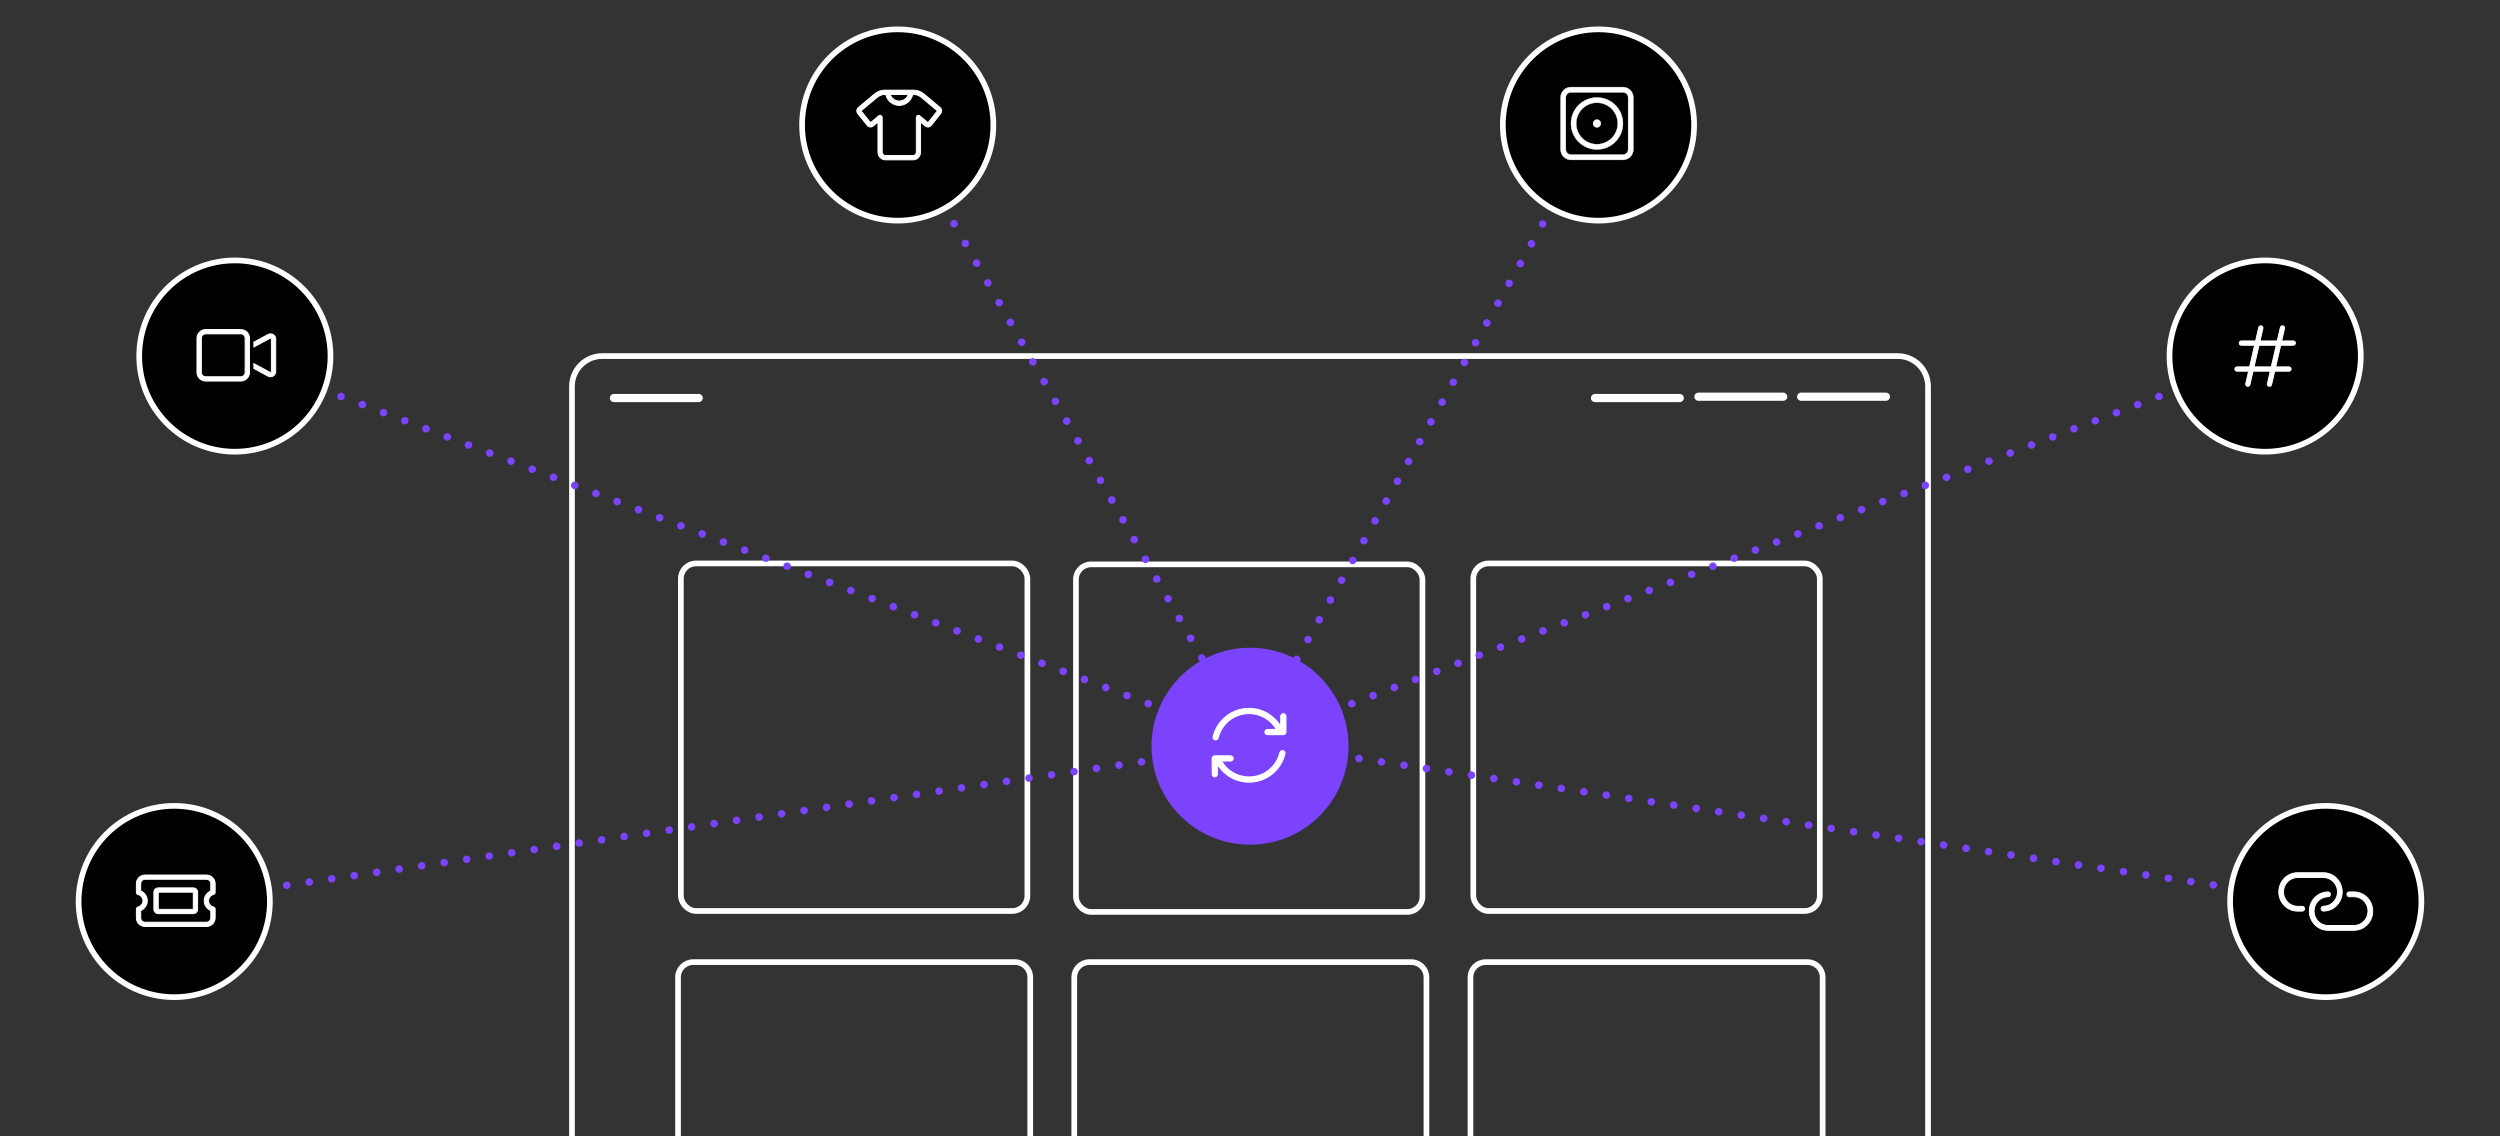 <?xml version="1.0" encoding="UTF-8"?>
<svg width="660px" height="300px" viewBox="0 0 660 300" version="1.1" xmlns="http://www.w3.org/2000/svg" xmlns:xlink="http://www.w3.org/1999/xlink">
    <rect x="0" y="0" width="660" height="300" fill="#333333" stroke="none"/>
    <title>illo-sync-dark</title>
    <g id="illo-sync-dark" stroke="none" stroke-width="1" fill="none" fill-rule="evenodd">
        <g id="Group-Copy" transform="translate(20, 7)">
            <g id="Group-21" transform="translate(131, 87)">
                <g id="Group-4" stroke="#FFFFFF" stroke-width="1.5">
                    <path d="M179,0 L350,0 C354.418,-2.58798134e-15 358,3.582 358,8 L358,206 L358,206" id="Rectangle"></path>
                    <path d="M0,0 L171,0 C175.418,-2.58798134e-15 179,3.582 179,8 L179,206 L179,206" id="Rectangle" transform="translate(89.5, 103) scale(-1, 1) translate(-89.5, -103) "></path>
                </g>
                <g id="Group-17" transform="translate(28, 54)" stroke="#FFFFFF" stroke-width="1.5">
                    <rect id="Rectangle-Copy-4" x="0.75" y="0.75" width="91.478" height="91.753" rx="4"></rect>
                    <path d="M4,106 L88.978,106 C91.188,106 92.978,107.791 92.978,110 L92.978,167 C92.978,169.209 91.188,171 88.978,171 L4,171 C1.791,171 1.15871992e-15,169.209 0,167 L0,110 C-2.705415e-16,107.791 1.791,106 4,106 Z" id="Rectangle-Copy-7"></path>
                    <rect id="Rectangle-Copy-5" x="105.049" y="0.991" width="91.478" height="91.753" rx="4"></rect>
                    <path d="M108.601,106 L193.579,106 C195.788,106 197.579,107.791 197.579,110 L197.579,167 C197.579,169.209 195.788,171 193.579,171 L108.601,171 C106.392,171 104.601,169.209 104.601,167 L104.601,110 C104.601,107.791 106.392,106 108.601,106 Z" id="Rectangle-Copy-8"></path>
                    <rect id="Rectangle-Copy-6" x="209.951" y="0.75" width="91.478" height="91.753" rx="4"></rect>
                    <path d="M213.201,106 L298.18,106 C300.389,106 302.18,107.791 302.18,110 L302.18,167 C302.18,169.209 300.389,171 298.18,171 L213.201,171 C210.992,171 209.201,169.209 209.201,167 L209.201,110 C209.201,107.791 210.992,106 213.201,106 Z" id="Rectangle-Copy-9"></path>
                </g>
                <path d="M11.078,10 L33.458,10 C34.053,10 34.536,10.483 34.536,11.078 C34.536,11.673 34.053,12.156 33.458,12.156 L11.078,12.156 C10.483,12.156 10,11.673 10,11.078 C10,10.483 10.483,10 11.078,10 Z" id="Rectangle" fill="#FFFFFF"></path>
                <path d="M324.502,9.654 L346.883,9.654 C347.478,9.654 347.96,10.137 347.96,10.732 C347.96,11.327 347.478,11.81 346.883,11.81 L324.502,11.81 C323.907,11.81 323.424,11.327 323.424,10.732 C323.424,10.137 323.907,9.654 324.502,9.654 Z" id="Rectangle-Copy" fill="#FFFFFF"></path>
                <path d="M297.384,9.654 L319.764,9.654 C320.359,9.654 320.842,10.137 320.842,10.732 C320.842,11.327 320.359,11.81 319.764,11.81 L297.384,11.81 C296.788,11.81 296.306,11.327 296.306,10.732 C296.306,10.137 296.788,9.654 297.384,9.654 Z" id="Rectangle-Copy-2" fill="#FFFFFF"></path>
                <path d="M270.078,10 L292.458,10 C293.053,10 293.536,10.483 293.536,11.078 C293.536,11.673 293.053,12.156 292.458,12.156 L270.078,12.156 C269.483,12.156 269,11.673 269,11.078 C269,10.483 269.483,10 270.078,10 Z" id="Rectangle-Copy-10" fill="#FFFFFF"></path>
            </g>
            <g id="Group-6">
                <line x1="217" y1="26" x2="310" y2="189" id="Line-7" stroke="#7B44FC" stroke-width="2" stroke-linecap="round" stroke-dasharray="0,6"></line>
                <line x1="402" y1="26" x2="310" y2="189" id="Line-6" stroke="#7B44FC" stroke-width="2" stroke-linecap="round" stroke-dasharray="0,6"></line>
                <line x1="594" y1="231" x2="310" y2="189" id="Line-4" stroke="#7B44FC" stroke-width="2" stroke-linecap="round" stroke-dasharray="0,6"></line>
                <line x1="578" y1="87" x2="310" y2="189" id="Line-5" stroke="#7B44FC" stroke-width="2" stroke-linecap="round" stroke-dasharray="0,6"></line>
                <line x1="26" y1="231" x2="310" y2="190" id="Line-3" stroke="#7B44FC" stroke-width="2" stroke-linecap="round" stroke-dasharray="0,6"></line>
                <line x1="42" y1="87" x2="310" y2="189" id="Line-2" stroke="#7B44FC" stroke-width="2" stroke-linecap="round" stroke-dasharray="0,6"></line>
                <circle id="Oval-Copy-6" fill="#7B44FC" cx="310" cy="190" r="26"></circle>
                <path d="M301.62,187.774 C302.508,184.113 305.809,181.393 309.746,181.393 C312.842,181.393 315.542,183.073 316.987,185.571 L314.623,185.571 C314.24,185.571 313.926,185.885 313.926,186.268 C313.926,186.651 314.24,186.964 314.623,186.964 L318.137,186.964 L318.803,186.964 C319.186,186.964 319.5,186.651 319.5,186.268 L319.5,182.089 C319.5,181.706 319.186,181.393 318.803,181.393 C318.42,181.393 318.107,181.706 318.107,182.089 L318.107,184.727 C316.4,181.893 313.295,180 309.746,180 C305.112,180 301.232,183.23 300.24,187.556 C300.144,187.974 300.475,188.357 300.906,188.357 C301.25,188.357 301.542,188.109 301.624,187.774 L301.62,187.774 Z M317.871,191.73 C316.983,195.387 313.682,198.107 309.746,198.107 C306.65,198.107 303.95,196.427 302.504,193.929 L304.877,193.929 C305.26,193.929 305.574,193.615 305.574,193.232 C305.574,192.849 305.26,192.536 304.877,192.536 L301.354,192.536 L300.697,192.536 C300.314,192.536 300,192.849 300,193.232 L300,197.411 C300,197.794 300.314,198.107 300.697,198.107 C301.08,198.107 301.393,197.794 301.393,197.411 L301.393,194.79 C303.1,197.611 306.205,199.5 309.746,199.5 C314.379,199.5 318.259,196.27 319.252,191.944 C319.348,191.526 319.017,191.143 318.586,191.143 C318.242,191.143 317.95,191.391 317.867,191.726 L317.871,191.73 Z" id="Shape" stroke="#FFFFFF" stroke-width="0.25" fill="#FFFFFF" fill-rule="nonzero"></path>
                <circle id="Oval" stroke="#FFFFFF" stroke-width="1.5" fill="#000000" cx="42" cy="87" r="25.25"></circle>
                <path d="M34.311,81.133 C33.672,81.133 33.156,81.64 33.156,82.267 L33.156,91.333 C33.156,91.96 33.672,92.467 34.311,92.467 L43.556,92.467 C44.195,92.467 44.711,91.96 44.711,91.333 L44.711,82.267 C44.711,81.64 44.195,81.133 43.556,81.133 L34.311,81.133 Z M32,82.267 C32,81.016 33.036,80 34.311,80 L43.556,80 C44.83,80 45.867,81.016 45.867,82.267 L45.867,83.938 L45.867,89.662 L45.867,91.333 C45.867,92.584 44.83,93.6 43.556,93.6 L34.311,93.6 C33.036,93.6 32,92.584 32,91.333 L32,82.267 Z M50.756,92.3 L47.022,90.285 L47.022,88.992 L51.312,91.309 C51.345,91.326 51.381,91.337 51.421,91.337 C51.543,91.337 51.644,91.238 51.644,91.117 L51.644,82.486 C51.644,82.366 51.543,82.267 51.421,82.267 C51.384,82.267 51.345,82.277 51.312,82.295 L47.022,84.608 L47.022,83.315 L50.756,81.3 C50.958,81.19 51.189,81.133 51.421,81.133 C52.182,81.133 52.8,81.739 52.8,82.486 L52.8,91.114 C52.8,91.861 52.182,92.467 51.421,92.467 C51.189,92.467 50.958,92.41 50.756,92.3 Z" id="Shape" stroke="#FFFFFF" stroke-width="0.25" fill="#FFFFFF" fill-rule="nonzero"></path>
                <circle id="Oval-Copy-4" stroke="#FFFFFF" stroke-width="1.5" fill="#000000" cx="578" cy="87" r="25.25"></circle>
                <path d="M577.414,79.701 C577.486,79.393 577.293,79.086 576.986,79.015 C576.679,78.943 576.371,79.136 576.3,79.443 L575.479,83 L571.714,83 C571.4,83 571.143,83.257 571.143,83.572 C571.143,83.886 571.4,84.143 571.714,84.143 L575.214,84.143 L573.896,89.857 L570.571,89.857 C570.257,89.857 570,90.114 570,90.428 C570,90.743 570.257,91 570.571,91 L573.632,91 L572.871,94.299 C572.8,94.607 572.993,94.914 573.3,94.985 C573.607,95.057 573.914,94.864 573.986,94.557 L574.807,91 L579.346,91 L578.586,94.299 C578.514,94.607 578.707,94.914 579.014,94.985 C579.321,95.057 579.629,94.864 579.7,94.557 L580.521,91 L584.286,91 C584.6,91 584.857,90.743 584.857,90.428 C584.857,90.114 584.6,89.857 584.286,89.857 L580.786,89.857 L582.104,84.143 L585.429,84.143 C585.743,84.143 586,83.886 586,83.572 C586,83.257 585.743,83 585.429,83 L582.368,83 L583.129,79.701 C583.2,79.393 583.007,79.086 582.7,79.015 C582.393,78.943 582.086,79.136 582.014,79.443 L581.193,83 L576.654,83 L577.414,79.701 Z M576.389,84.143 L580.929,84.143 L579.611,89.857 L575.071,89.857 L576.389,84.143 Z" id="Shape" stroke="#FFFFFF" stroke-width="0.25" fill="#FFFFFF" fill-rule="nonzero"></path>
                <circle id="Oval-Copy-2" stroke="#FFFFFF" stroke-width="1.5" fill="#000000" cx="217" cy="26" r="25.25"></circle>
                <path d="M213.586,16.8 C212.613,16.8 211.672,17.145 210.916,17.774 L208.137,20.103 L206.613,21.378 C206.131,21.781 206.061,22.507 206.455,22.996 L208.945,26.111 C209.339,26.604 210.049,26.676 210.526,26.273 L211.781,25.224 L211.781,33.188 C211.781,34.298 212.662,35.2 213.748,35.2 L221.056,35.2 C222.141,35.2 223.023,34.298 223.023,33.188 L223.023,25.224 L224.274,26.27 C224.755,26.672 225.461,26.6 225.855,26.108 L228.345,22.992 C228.739,22.5 228.669,21.777 228.187,21.375 L227.832,21.82 L228.187,21.375 L226.666,20.103 L223.887,17.774 C223.132,17.145 222.19,16.8 221.217,16.8 L220.996,16.8 C220.95,16.8 220.908,16.804 220.866,16.807 C220.838,16.804 220.806,16.8 220.774,16.8 L214.029,16.8 C213.997,16.8 213.969,16.804 213.938,16.807 C213.896,16.804 213.853,16.8 213.808,16.8 L213.586,16.8 Z M215.016,17.95 L219.787,17.95 C219.439,18.956 218.501,19.675 217.402,19.675 C216.302,19.675 215.364,18.956 215.016,17.95 Z M211.63,18.665 C212.181,18.202 212.873,17.95 213.586,17.95 L213.808,17.95 L213.808,17.95 C213.808,17.95 213.815,17.954 213.822,17.961 C213.839,17.975 213.857,18.004 213.867,18.04 C214.279,19.643 215.705,20.825 217.402,20.825 C219.099,20.825 220.525,19.643 220.936,18.04 C220.947,18.004 220.964,17.975 220.982,17.961 C220.989,17.954 220.996,17.954 220.996,17.95 L220.996,17.95 L221.217,17.95 C221.93,17.95 222.622,18.202 223.174,18.665 L225.956,20.994 L227.478,22.27 L224.987,25.385 L223.466,24.11 L222.819,23.567 C222.651,23.427 222.419,23.398 222.222,23.492 C222.025,23.585 221.902,23.79 221.902,24.013 L221.902,33.188 C221.902,33.665 221.526,34.05 221.059,34.05 L213.748,34.05 C213.281,34.05 212.905,33.665 212.905,33.188 L212.905,24.013 C212.905,23.79 212.778,23.589 212.585,23.492 C212.392,23.395 212.157,23.427 211.988,23.567 L211.341,24.11 L209.82,25.385 L207.326,22.266 L208.847,20.99 L211.63,18.662 L211.63,18.665 Z" id="Shape" stroke="#FFFFFF" stroke-width="0.25" fill="#FFFFFF" fill-rule="nonzero"></path>
                <circle id="Oval-Copy-3" stroke="#FFFFFF" stroke-width="1.5" fill="#000000" cx="402" cy="26" r="25.25"></circle>
                <path d="M408.457,17.371 C409.216,17.371 409.829,17.984 409.829,18.743 L409.829,32.457 C409.829,33.216 409.216,33.829 408.457,33.829 L394.743,33.829 C393.984,33.829 393.371,33.216 393.371,32.457 L393.371,18.743 C393.371,17.984 393.984,17.371 394.743,17.371 L408.457,17.371 Z M394.743,16 C393.23,16 392,17.23 392,18.743 L392,32.457 C392,33.97 393.23,35.2 394.743,35.2 L408.457,35.2 C409.97,35.2 411.2,33.97 411.2,32.457 L411.2,18.743 C411.2,17.23 409.97,16 408.457,16 L394.743,16 Z M401.6,20.114 C404.63,20.114 407.086,22.57 407.086,25.6 C407.086,28.63 404.63,31.086 401.6,31.086 C398.57,31.086 396.114,28.63 396.114,25.6 C396.114,22.57 398.57,20.114 401.6,20.114 Z M401.6,32.457 C405.387,32.457 408.457,29.387 408.457,25.6 C408.457,21.813 405.387,18.743 401.6,18.743 C397.813,18.743 394.743,21.813 394.743,25.6 C394.743,29.387 397.813,32.457 401.6,32.457 Z M401.6,26.629 C402.168,26.629 402.629,26.168 402.629,25.6 C402.629,25.032 402.168,24.571 401.6,24.571 C401.032,24.571 400.571,25.032 400.571,25.6 C400.571,26.168 401.032,26.629 401.6,26.629 L401.6,26.629 Z" id="Shape" stroke="#FFFFFF" stroke-width="0.1" fill="#FFFFFF" fill-rule="nonzero"></path>
                <circle id="Oval-Copy-5" stroke="#FFFFFF" stroke-width="1.5" fill="#000000" cx="594" cy="231" r="25.25"></circle>
                <path d="M586.56,223.4 C583.82,223.4 581.6,225.668 581.6,228.467 C581.6,231.265 583.82,233.533 586.56,233.533 L587.8,233.533 C588.141,233.533 588.42,233.248 588.42,232.9 C588.42,232.552 588.141,232.267 587.8,232.267 L586.56,232.267 C584.506,232.267 582.84,230.565 582.84,228.467 C582.84,226.369 584.506,224.667 586.56,224.667 L593.384,224.667 C595.434,224.667 597.1,226.365 597.1,228.463 C597.1,230.454 595.593,232.104 593.651,232.247 L593.337,232.271 C592.996,232.294 592.741,232.599 592.764,232.947 C592.787,233.296 593.086,233.557 593.427,233.533 L593.74,233.51 C596.333,233.32 598.34,231.115 598.34,228.463 C598.34,225.664 596.124,223.4 593.384,223.4 L586.56,223.4 Z M601.44,238.6 C604.18,238.6 606.4,236.332 606.4,233.533 C606.4,230.735 604.18,228.467 601.44,228.467 L600.2,228.467 C599.859,228.467 599.58,228.752 599.58,229.1 C599.58,229.448 599.859,229.733 600.2,229.733 L601.44,229.733 C603.494,229.733 605.16,231.435 605.16,233.533 C605.16,235.631 603.494,237.333 601.44,237.333 L594.616,237.333 C592.566,237.333 590.9,235.635 590.9,233.537 C590.9,231.546 592.407,229.896 594.349,229.753 L594.663,229.729 C595.004,229.706 595.259,229.401 595.236,229.053 C595.213,228.704 594.914,228.443 594.573,228.467 L594.26,228.49 C591.667,228.68 589.66,230.885 589.66,233.537 C589.66,236.336 591.876,238.6 594.616,238.6 L601.44,238.6 Z" id="Shape" stroke="#FFFFFF" stroke-width="0.25" fill="#FFFFFF" fill-rule="nonzero"></path>
                <circle id="Oval-Copy" stroke="#FFFFFF" stroke-width="1.5" fill="#000000" cx="26" cy="231" r="25.25"></circle>
                <path d="M18.311,224 C17.036,224 16,225.016 16,226.267 L16,228.604 C16,228.863 16.177,229.089 16.433,229.153 C17.181,229.341 17.733,230.007 17.733,230.8 C17.733,231.593 17.181,232.259 16.433,232.447 C16.177,232.511 16,232.737 16,232.996 L16,235.333 C16,236.584 17.036,237.6 18.311,237.6 L34.489,237.6 C35.764,237.6 36.8,236.584 36.8,235.333 L36.8,232.996 C36.8,232.737 36.623,232.511 36.367,232.447 C35.619,232.259 35.067,231.593 35.067,230.8 C35.067,230.007 35.619,229.341 36.367,229.153 C36.623,229.089 36.8,228.863 36.8,228.604 L36.8,226.267 C36.8,225.016 35.764,224 34.489,224 L18.311,224 Z M17.156,226.267 C17.156,225.64 17.672,225.133 18.311,225.133 L34.489,225.133 C35.128,225.133 35.644,225.64 35.644,226.267 L35.644,228.204 C34.626,228.64 33.911,229.638 33.911,230.8 C33.911,231.962 34.626,232.96 35.644,233.396 L35.644,235.333 C35.644,235.96 35.128,236.467 34.489,236.467 L18.311,236.467 C17.672,236.467 17.156,235.96 17.156,235.333 L17.156,233.396 C18.174,232.96 18.889,231.962 18.889,230.8 C18.889,229.638 18.174,228.64 17.156,228.204 L17.156,226.267 Z M21.778,228.533 L31.022,228.533 L31.022,233.067 L21.778,233.067 L21.778,228.533 Z M20.622,228.533 L20.622,233.067 C20.622,233.694 21.139,234.2 21.778,234.2 L31.022,234.2 C31.661,234.2 32.178,233.694 32.178,233.067 L32.178,228.533 C32.178,227.906 31.661,227.4 31.022,227.4 L21.778,227.4 C21.139,227.4 20.622,227.906 20.622,228.533 Z" id="Shape" stroke="#FFFFFF" stroke-width="0.25" fill="#FFFFFF" fill-rule="nonzero"></path>
            </g>
        </g>
    </g>
</svg>